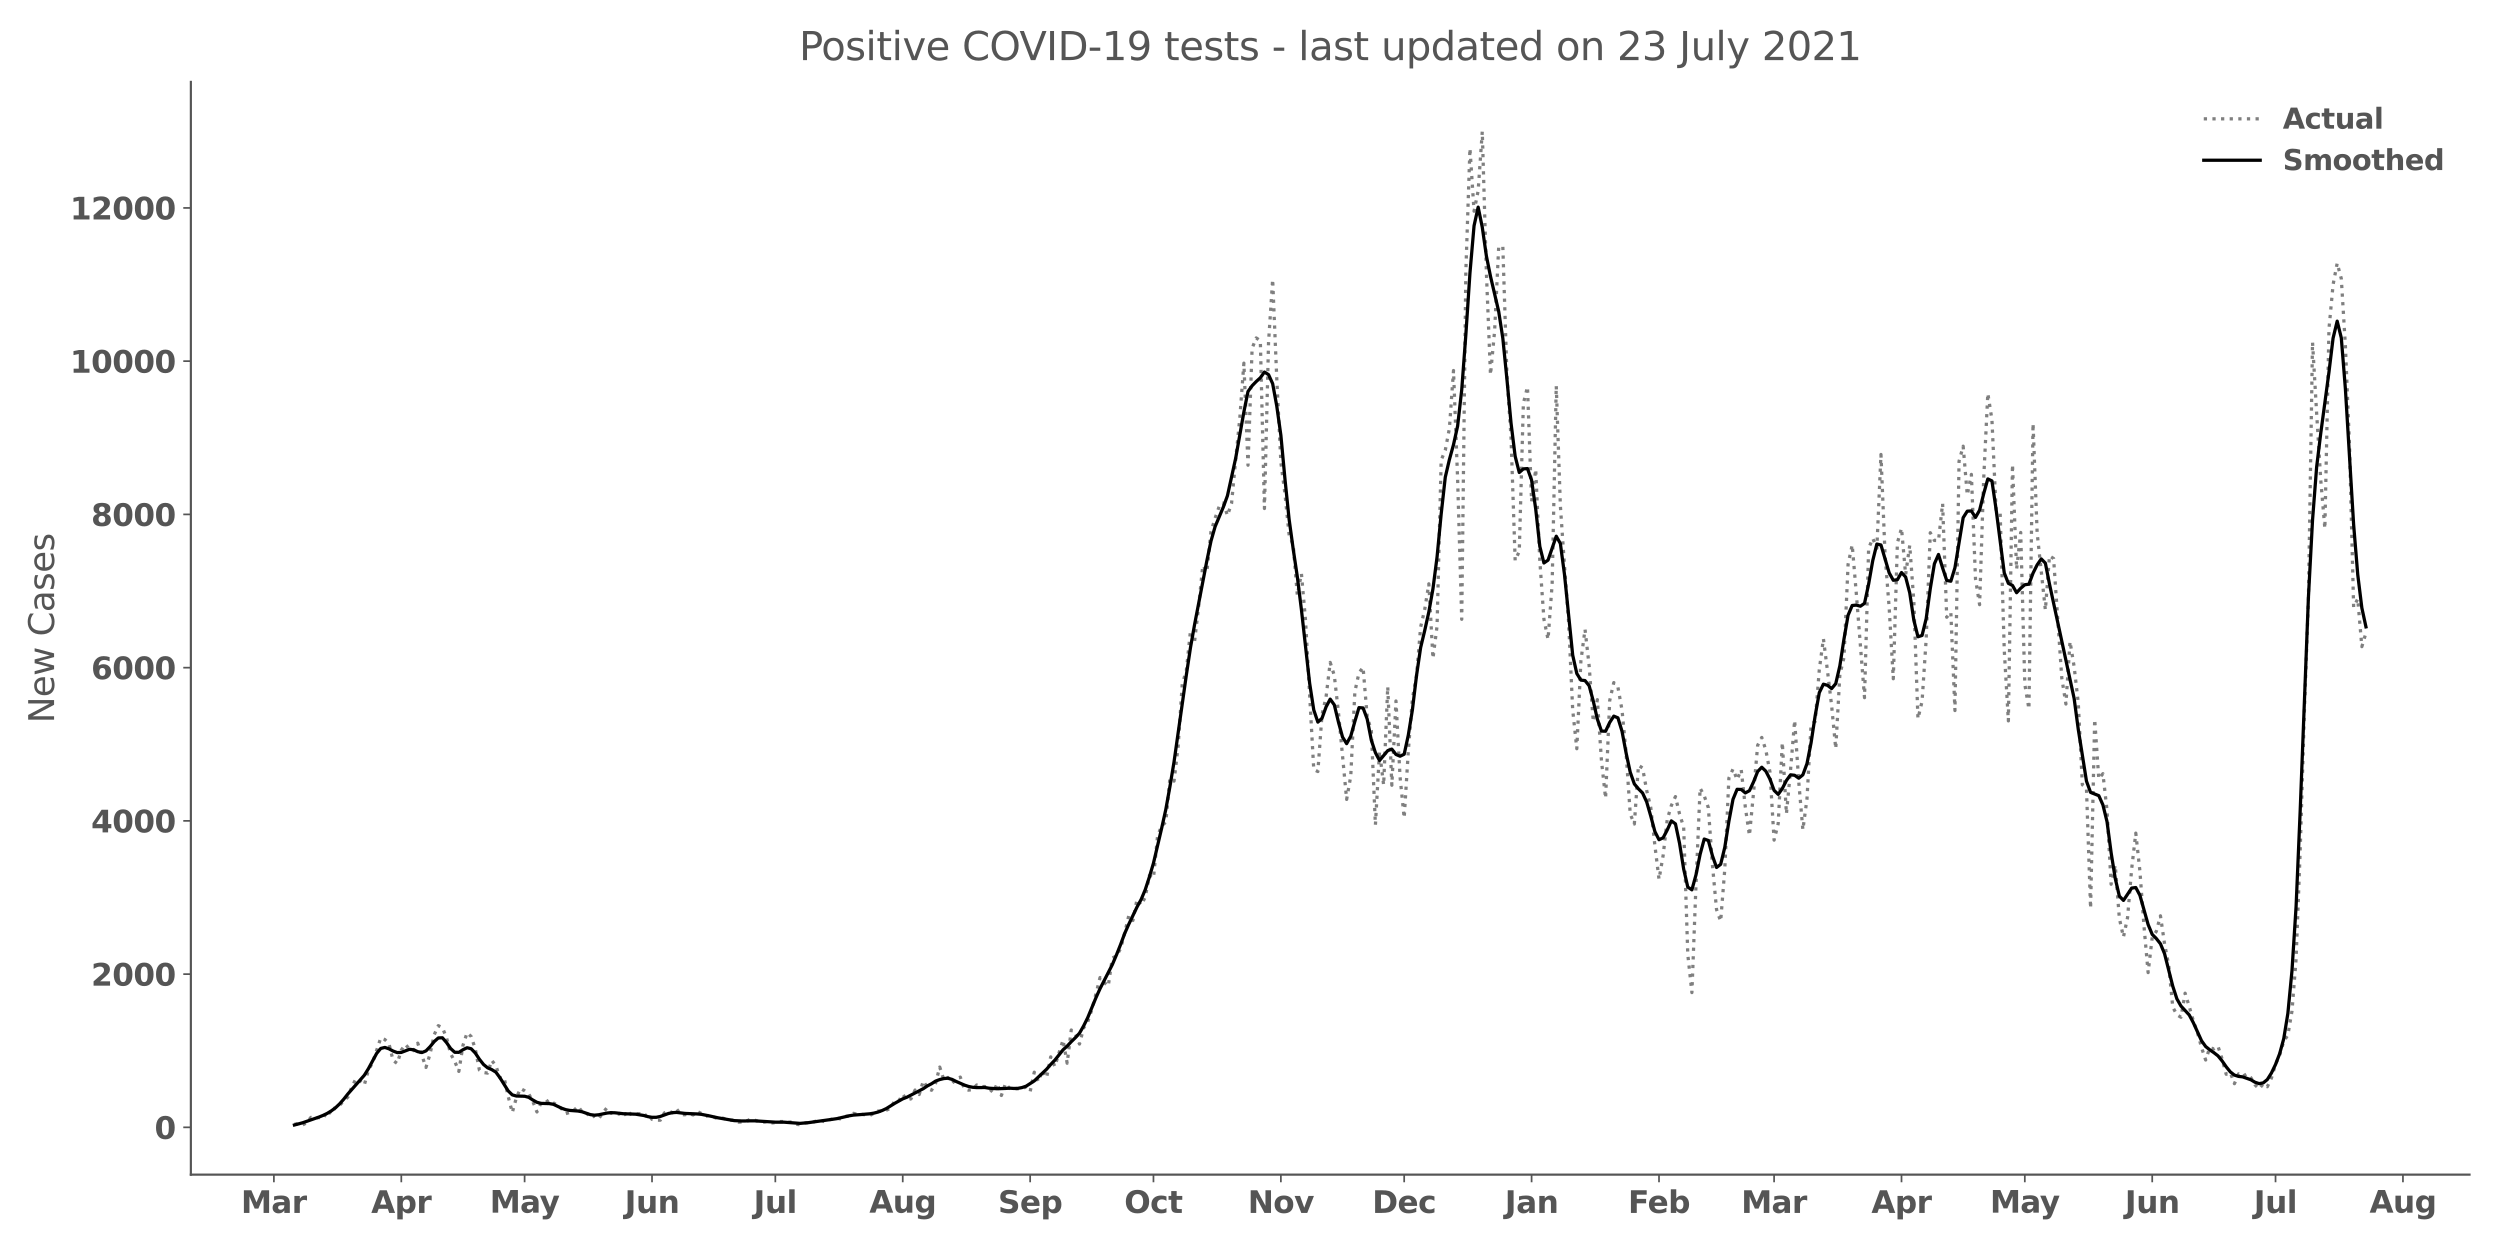 <?xml version="1.0" encoding="utf-8" standalone="no"?>
<!DOCTYPE svg PUBLIC "-//W3C//DTD SVG 1.1//EN"
  "http://www.w3.org/Graphics/SVG/1.1/DTD/svg11.dtd">
<svg height="576pt" version="1.1" viewBox="0 0 1152 576" width="1152pt" xmlns="http://www.w3.org/2000/svg" xmlns:xlink="http://www.w3.org/1999/xlink">
 <defs>
  <style type="text/css">*{stroke-linecap:butt;stroke-linejoin:round;}</style>
 </defs>
 <g id="figure_1">
  <g id="patch_1">
   <path d="M 0 576 
L 1152 576 
L 1152 0 
L 0 0 
z
" style="fill:#ffffff;"/>
  </g>
  <g id="axes_1">
   <g id="patch_2">
    <path d="M 87.95 541.28 
L 1137.96 541.28 
L 1137.96 37.72 
L 87.95 37.72 
z
" style="fill:#ffffff;"/>
   </g>
   <g id="matplotlib.axis_1">
    <g id="xtick_1">
     <g id="line2d_1">
      <defs>
       <path d="M 0 0 
L 0 3.5 
" id="me63e72683d" style="stroke:#555555;stroke-width:0.8;"/>
      </defs>
      <g>
       <use style="fill:#555555;stroke:#555555;stroke-width:0.8;" x="126.208" xlink:href="#me63e72683d" y="541.28"/>
      </g>
     </g>
     <g id="text_1">
      <!-- Mar -->
      <g style="fill:#555555;" transform="translate(111.066 558.918)scale(0.14 -0.14)">
       <defs>
        <path d="M 588 4666 
L 2119 4666 
L 3181 2169 
L 4250 4666 
L 5778 4666 
L 5778 0 
L 4641 0 
L 4641 3413 
L 3566 897 
L 2803 897 
L 1728 3413 
L 1728 0 
L 588 0 
L 588 4666 
z
" id="DejaVuSans-Bold-4d" transform="scale(0.016)"/>
        <path d="M 2106 1575 
Q 1756 1575 1579 1456 
Q 1403 1338 1403 1106 
Q 1403 894 1545 773 
Q 1688 653 1941 653 
Q 2256 653 2472 879 
Q 2688 1106 2688 1447 
L 2688 1575 
L 2106 1575 
z
M 3816 1997 
L 3816 0 
L 2688 0 
L 2688 519 
Q 2463 200 2181 54 
Q 1900 -91 1497 -91 
Q 953 -91 614 226 
Q 275 544 275 1050 
Q 275 1666 698 1953 
Q 1122 2241 2028 2241 
L 2688 2241 
L 2688 2328 
Q 2688 2594 2478 2717 
Q 2269 2841 1825 2841 
Q 1466 2841 1156 2769 
Q 847 2697 581 2553 
L 581 3406 
Q 941 3494 1303 3539 
Q 1666 3584 2028 3584 
Q 2975 3584 3395 3211 
Q 3816 2838 3816 1997 
z
" id="DejaVuSans-Bold-61" transform="scale(0.016)"/>
        <path d="M 3138 2547 
Q 2991 2616 2845 2648 
Q 2700 2681 2553 2681 
Q 2122 2681 1889 2404 
Q 1656 2128 1656 1613 
L 1656 0 
L 538 0 
L 538 3500 
L 1656 3500 
L 1656 2925 
Q 1872 3269 2151 3426 
Q 2431 3584 2822 3584 
Q 2878 3584 2943 3579 
Q 3009 3575 3134 3559 
L 3138 2547 
z
" id="DejaVuSans-Bold-72" transform="scale(0.016)"/>
       </defs>
       <use xlink:href="#DejaVuSans-Bold-4d"/>
       <use x="99.512" xlink:href="#DejaVuSans-Bold-61"/>
       <use x="166.992" xlink:href="#DejaVuSans-Bold-72"/>
      </g>
     </g>
    </g>
    <g id="xtick_2">
     <g id="line2d_2">
      <g>
       <use style="fill:#555555;stroke:#555555;stroke-width:0.8;" x="184.921" xlink:href="#me63e72683d" y="541.28"/>
      </g>
     </g>
     <g id="text_2">
      <!-- Apr -->
      <g style="fill:#555555;" transform="translate(171.041 558.918)scale(0.14 -0.14)">
       <defs>
        <path d="M 3419 850 
L 1538 850 
L 1241 0 
L 31 0 
L 1759 4666 
L 3194 4666 
L 4922 0 
L 3713 0 
L 3419 850 
z
M 1838 1716 
L 3116 1716 
L 2478 3572 
L 1838 1716 
z
" id="DejaVuSans-Bold-41" transform="scale(0.016)"/>
        <path d="M 1656 506 
L 1656 -1331 
L 538 -1331 
L 538 3500 
L 1656 3500 
L 1656 2988 
Q 1888 3294 2169 3439 
Q 2450 3584 2816 3584 
Q 3463 3584 3878 3070 
Q 4294 2556 4294 1747 
Q 4294 938 3878 423 
Q 3463 -91 2816 -91 
Q 2450 -91 2169 54 
Q 1888 200 1656 506 
z
M 2400 2772 
Q 2041 2772 1848 2508 
Q 1656 2244 1656 1747 
Q 1656 1250 1848 986 
Q 2041 722 2400 722 
Q 2759 722 2948 984 
Q 3138 1247 3138 1747 
Q 3138 2247 2948 2509 
Q 2759 2772 2400 2772 
z
" id="DejaVuSans-Bold-70" transform="scale(0.016)"/>
       </defs>
       <use xlink:href="#DejaVuSans-Bold-41"/>
       <use x="77.393" xlink:href="#DejaVuSans-Bold-70"/>
       <use x="148.975" xlink:href="#DejaVuSans-Bold-72"/>
      </g>
     </g>
    </g>
    <g id="xtick_3">
     <g id="line2d_3">
      <g>
       <use style="fill:#555555;stroke:#555555;stroke-width:0.8;" x="241.739" xlink:href="#me63e72683d" y="541.28"/>
      </g>
     </g>
     <g id="text_3">
      <!-- May -->
      <g style="fill:#555555;" transform="translate(225.705 558.808)scale(0.14 -0.14)">
       <defs>
        <path d="M 78 3500 
L 1197 3500 
L 2138 1125 
L 2938 3500 
L 4056 3500 
L 2584 -331 
Q 2363 -916 2067 -1148 
Q 1772 -1381 1288 -1381 
L 641 -1381 
L 641 -647 
L 991 -647 
Q 1275 -647 1404 -556 
Q 1534 -466 1606 -231 
L 1638 -134 
L 78 3500 
z
" id="DejaVuSans-Bold-79" transform="scale(0.016)"/>
       </defs>
       <use xlink:href="#DejaVuSans-Bold-4d"/>
       <use x="99.512" xlink:href="#DejaVuSans-Bold-61"/>
       <use x="163.867" xlink:href="#DejaVuSans-Bold-79"/>
      </g>
     </g>
    </g>
    <g id="xtick_4">
     <g id="line2d_4">
      <g>
       <use style="fill:#555555;stroke:#555555;stroke-width:0.8;" x="300.452" xlink:href="#me63e72683d" y="541.28"/>
      </g>
     </g>
     <g id="text_4">
      <!-- Jun -->
      <g style="fill:#555555;" transform="translate(287.882 558.918)scale(0.14 -0.14)">
       <defs>
        <path d="M 588 4666 
L 1791 4666 
L 1791 453 
Q 1791 -419 1317 -850 
Q 844 -1281 -116 -1281 
L -359 -1281 
L -359 -372 
L -172 -372 
Q 203 -372 395 -162 
Q 588 47 588 453 
L 588 4666 
z
" id="DejaVuSans-Bold-4a" transform="scale(0.016)"/>
        <path d="M 500 1363 
L 500 3500 
L 1625 3500 
L 1625 3150 
Q 1625 2866 1622 2436 
Q 1619 2006 1619 1863 
Q 1619 1441 1641 1255 
Q 1663 1069 1716 984 
Q 1784 875 1895 815 
Q 2006 756 2150 756 
Q 2500 756 2700 1025 
Q 2900 1294 2900 1772 
L 2900 3500 
L 4019 3500 
L 4019 0 
L 2900 0 
L 2900 506 
Q 2647 200 2364 54 
Q 2081 -91 1741 -91 
Q 1134 -91 817 281 
Q 500 653 500 1363 
z
" id="DejaVuSans-Bold-75" transform="scale(0.016)"/>
        <path d="M 4056 2131 
L 4056 0 
L 2931 0 
L 2931 347 
L 2931 1631 
Q 2931 2084 2911 2256 
Q 2891 2428 2841 2509 
Q 2775 2619 2662 2680 
Q 2550 2741 2406 2741 
Q 2056 2741 1856 2470 
Q 1656 2200 1656 1722 
L 1656 0 
L 538 0 
L 538 3500 
L 1656 3500 
L 1656 2988 
Q 1909 3294 2193 3439 
Q 2478 3584 2822 3584 
Q 3428 3584 3742 3212 
Q 4056 2841 4056 2131 
z
" id="DejaVuSans-Bold-6e" transform="scale(0.016)"/>
       </defs>
       <use xlink:href="#DejaVuSans-Bold-4a"/>
       <use x="37.207" xlink:href="#DejaVuSans-Bold-75"/>
       <use x="108.398" xlink:href="#DejaVuSans-Bold-6e"/>
      </g>
     </g>
    </g>
    <g id="xtick_5">
     <g id="line2d_5">
      <g>
       <use style="fill:#555555;stroke:#555555;stroke-width:0.8;" x="357.271" xlink:href="#me63e72683d" y="541.28"/>
      </g>
     </g>
     <g id="text_5">
      <!-- Jul -->
      <g style="fill:#555555;" transform="translate(347.284 558.918)scale(0.14 -0.14)">
       <defs>
        <path d="M 538 4863 
L 1656 4863 
L 1656 0 
L 538 0 
L 538 4863 
z
" id="DejaVuSans-Bold-6c" transform="scale(0.016)"/>
       </defs>
       <use xlink:href="#DejaVuSans-Bold-4a"/>
       <use x="37.207" xlink:href="#DejaVuSans-Bold-75"/>
       <use x="108.398" xlink:href="#DejaVuSans-Bold-6c"/>
      </g>
     </g>
    </g>
    <g id="xtick_6">
     <g id="line2d_6">
      <g>
       <use style="fill:#555555;stroke:#555555;stroke-width:0.8;" x="415.983" xlink:href="#me63e72683d" y="541.28"/>
      </g>
     </g>
     <g id="text_6">
      <!-- Aug -->
      <g style="fill:#555555;" transform="translate(400.572 558.808)scale(0.14 -0.14)">
       <defs>
        <path d="M 2919 594 
Q 2688 288 2409 144 
Q 2131 0 1766 0 
Q 1125 0 706 504 
Q 288 1009 288 1791 
Q 288 2575 706 3076 
Q 1125 3578 1766 3578 
Q 2131 3578 2409 3434 
Q 2688 3291 2919 2981 
L 2919 3500 
L 4044 3500 
L 4044 353 
Q 4044 -491 3511 -936 
Q 2978 -1381 1966 -1381 
Q 1638 -1381 1331 -1331 
Q 1025 -1281 716 -1178 
L 716 -306 
Q 1009 -475 1290 -558 
Q 1572 -641 1856 -641 
Q 2406 -641 2662 -400 
Q 2919 -159 2919 353 
L 2919 594 
z
M 2181 2772 
Q 1834 2772 1640 2515 
Q 1447 2259 1447 1791 
Q 1447 1309 1634 1061 
Q 1822 813 2181 813 
Q 2531 813 2725 1069 
Q 2919 1325 2919 1791 
Q 2919 2259 2725 2515 
Q 2531 2772 2181 2772 
z
" id="DejaVuSans-Bold-67" transform="scale(0.016)"/>
       </defs>
       <use xlink:href="#DejaVuSans-Bold-41"/>
       <use x="77.393" xlink:href="#DejaVuSans-Bold-75"/>
       <use x="148.584" xlink:href="#DejaVuSans-Bold-67"/>
      </g>
     </g>
    </g>
    <g id="xtick_7">
     <g id="line2d_7">
      <g>
       <use style="fill:#555555;stroke:#555555;stroke-width:0.8;" x="474.696" xlink:href="#me63e72683d" y="541.28"/>
      </g>
     </g>
     <g id="text_7">
      <!-- Sep -->
      <g style="fill:#555555;" transform="translate(459.897 558.918)scale(0.14 -0.14)">
       <defs>
        <path d="M 3834 4519 
L 3834 3531 
Q 3450 3703 3084 3790 
Q 2719 3878 2394 3878 
Q 1963 3878 1756 3759 
Q 1550 3641 1550 3391 
Q 1550 3203 1689 3098 
Q 1828 2994 2194 2919 
L 2706 2816 
Q 3484 2659 3812 2340 
Q 4141 2022 4141 1434 
Q 4141 663 3683 286 
Q 3225 -91 2284 -91 
Q 1841 -91 1394 -6 
Q 947 78 500 244 
L 500 1259 
Q 947 1022 1364 901 
Q 1781 781 2169 781 
Q 2563 781 2772 912 
Q 2981 1044 2981 1288 
Q 2981 1506 2839 1625 
Q 2697 1744 2272 1838 
L 1806 1941 
Q 1106 2091 782 2419 
Q 459 2747 459 3303 
Q 459 4000 909 4375 
Q 1359 4750 2203 4750 
Q 2588 4750 2994 4692 
Q 3400 4634 3834 4519 
z
" id="DejaVuSans-Bold-53" transform="scale(0.016)"/>
        <path d="M 4031 1759 
L 4031 1441 
L 1416 1441 
Q 1456 1047 1700 850 
Q 1944 653 2381 653 
Q 2734 653 3104 758 
Q 3475 863 3866 1075 
L 3866 213 
Q 3469 63 3072 -14 
Q 2675 -91 2278 -91 
Q 1328 -91 801 392 
Q 275 875 275 1747 
Q 275 2603 792 3093 
Q 1309 3584 2216 3584 
Q 3041 3584 3536 3087 
Q 4031 2591 4031 1759 
z
M 2881 2131 
Q 2881 2450 2695 2645 
Q 2509 2841 2209 2841 
Q 1884 2841 1681 2658 
Q 1478 2475 1428 2131 
L 2881 2131 
z
" id="DejaVuSans-Bold-65" transform="scale(0.016)"/>
       </defs>
       <use xlink:href="#DejaVuSans-Bold-53"/>
       <use x="72.021" xlink:href="#DejaVuSans-Bold-65"/>
       <use x="139.844" xlink:href="#DejaVuSans-Bold-70"/>
      </g>
     </g>
    </g>
    <g id="xtick_8">
     <g id="line2d_8">
      <g>
       <use style="fill:#555555;stroke:#555555;stroke-width:0.8;" x="531.515" xlink:href="#me63e72683d" y="541.28"/>
      </g>
     </g>
     <g id="text_8">
      <!-- Oct -->
      <g style="fill:#555555;" transform="translate(518.068 558.918)scale(0.14 -0.14)">
       <defs>
        <path d="M 2719 3878 
Q 2169 3878 1866 3472 
Q 1563 3066 1563 2328 
Q 1563 1594 1866 1187 
Q 2169 781 2719 781 
Q 3272 781 3575 1187 
Q 3878 1594 3878 2328 
Q 3878 3066 3575 3472 
Q 3272 3878 2719 3878 
z
M 2719 4750 
Q 3844 4750 4481 4106 
Q 5119 3463 5119 2328 
Q 5119 1197 4481 553 
Q 3844 -91 2719 -91 
Q 1597 -91 958 553 
Q 319 1197 319 2328 
Q 319 3463 958 4106 
Q 1597 4750 2719 4750 
z
" id="DejaVuSans-Bold-4f" transform="scale(0.016)"/>
        <path d="M 3366 3391 
L 3366 2478 
Q 3138 2634 2908 2709 
Q 2678 2784 2431 2784 
Q 1963 2784 1702 2511 
Q 1441 2238 1441 1747 
Q 1441 1256 1702 982 
Q 1963 709 2431 709 
Q 2694 709 2930 787 
Q 3166 866 3366 1019 
L 3366 103 
Q 3103 6 2833 -42 
Q 2563 -91 2291 -91 
Q 1344 -91 809 395 
Q 275 881 275 1747 
Q 275 2613 809 3098 
Q 1344 3584 2291 3584 
Q 2566 3584 2833 3536 
Q 3100 3488 3366 3391 
z
" id="DejaVuSans-Bold-63" transform="scale(0.016)"/>
        <path d="M 1759 4494 
L 1759 3500 
L 2913 3500 
L 2913 2700 
L 1759 2700 
L 1759 1216 
Q 1759 972 1856 886 
Q 1953 800 2241 800 
L 2816 800 
L 2816 0 
L 1856 0 
Q 1194 0 917 276 
Q 641 553 641 1216 
L 641 2700 
L 84 2700 
L 84 3500 
L 641 3500 
L 641 4494 
L 1759 4494 
z
" id="DejaVuSans-Bold-74" transform="scale(0.016)"/>
       </defs>
       <use xlink:href="#DejaVuSans-Bold-4f"/>
       <use x="85.01" xlink:href="#DejaVuSans-Bold-63"/>
       <use x="144.287" xlink:href="#DejaVuSans-Bold-74"/>
      </g>
     </g>
    </g>
    <g id="xtick_9">
     <g id="line2d_9">
      <g>
       <use style="fill:#555555;stroke:#555555;stroke-width:0.8;" x="590.228" xlink:href="#me63e72683d" y="541.28"/>
      </g>
     </g>
     <g id="text_9">
      <!-- Nov -->
      <g style="fill:#555555;" transform="translate(574.997 558.918)scale(0.14 -0.14)">
       <defs>
        <path d="M 588 4666 
L 1931 4666 
L 3628 1466 
L 3628 4666 
L 4769 4666 
L 4769 0 
L 3425 0 
L 1728 3200 
L 1728 0 
L 588 0 
L 588 4666 
z
" id="DejaVuSans-Bold-4e" transform="scale(0.016)"/>
        <path d="M 2203 2784 
Q 1831 2784 1636 2517 
Q 1441 2250 1441 1747 
Q 1441 1244 1636 976 
Q 1831 709 2203 709 
Q 2569 709 2762 976 
Q 2956 1244 2956 1747 
Q 2956 2250 2762 2517 
Q 2569 2784 2203 2784 
z
M 2203 3584 
Q 3106 3584 3614 3096 
Q 4122 2609 4122 1747 
Q 4122 884 3614 396 
Q 3106 -91 2203 -91 
Q 1297 -91 786 396 
Q 275 884 275 1747 
Q 275 2609 786 3096 
Q 1297 3584 2203 3584 
z
" id="DejaVuSans-Bold-6f" transform="scale(0.016)"/>
        <path d="M 97 3500 
L 1216 3500 
L 2088 1081 
L 2956 3500 
L 4078 3500 
L 2700 0 
L 1472 0 
L 97 3500 
z
" id="DejaVuSans-Bold-76" transform="scale(0.016)"/>
       </defs>
       <use xlink:href="#DejaVuSans-Bold-4e"/>
       <use x="83.691" xlink:href="#DejaVuSans-Bold-6f"/>
       <use x="152.393" xlink:href="#DejaVuSans-Bold-76"/>
      </g>
     </g>
    </g>
    <g id="xtick_10">
     <g id="line2d_10">
      <g>
       <use style="fill:#555555;stroke:#555555;stroke-width:0.8;" x="647.046" xlink:href="#me63e72683d" y="541.28"/>
      </g>
     </g>
     <g id="text_10">
      <!-- Dec -->
      <g style="fill:#555555;" transform="translate(632.337 558.918)scale(0.14 -0.14)">
       <defs>
        <path d="M 1791 3756 
L 1791 909 
L 2222 909 
Q 2959 909 3348 1275 
Q 3738 1641 3738 2338 
Q 3738 3031 3350 3393 
Q 2963 3756 2222 3756 
L 1791 3756 
z
M 588 4666 
L 1856 4666 
Q 2919 4666 3439 4514 
Q 3959 4363 4331 4000 
Q 4659 3684 4818 3271 
Q 4978 2859 4978 2338 
Q 4978 1809 4818 1395 
Q 4659 981 4331 666 
Q 3956 303 3431 151 
Q 2906 0 1856 0 
L 588 0 
L 588 4666 
z
" id="DejaVuSans-Bold-44" transform="scale(0.016)"/>
       </defs>
       <use xlink:href="#DejaVuSans-Bold-44"/>
       <use x="83.008" xlink:href="#DejaVuSans-Bold-65"/>
       <use x="150.83" xlink:href="#DejaVuSans-Bold-63"/>
      </g>
     </g>
    </g>
    <g id="xtick_11">
     <g id="line2d_11">
      <g>
       <use style="fill:#555555;stroke:#555555;stroke-width:0.8;" x="705.759" xlink:href="#me63e72683d" y="541.28"/>
      </g>
     </g>
     <g id="text_11">
      <!-- Jan -->
      <g style="fill:#555555;" transform="translate(693.448 558.918)scale(0.14 -0.14)">
       <use xlink:href="#DejaVuSans-Bold-4a"/>
       <use x="37.207" xlink:href="#DejaVuSans-Bold-61"/>
       <use x="104.688" xlink:href="#DejaVuSans-Bold-6e"/>
      </g>
     </g>
    </g>
    <g id="xtick_12">
     <g id="line2d_12">
      <g>
       <use style="fill:#555555;stroke:#555555;stroke-width:0.8;" x="764.472" xlink:href="#me63e72683d" y="541.28"/>
      </g>
     </g>
     <g id="text_12">
      <!-- Feb -->
      <g style="fill:#555555;" transform="translate(750.211 558.918)scale(0.14 -0.14)">
       <defs>
        <path d="M 588 4666 
L 3834 4666 
L 3834 3756 
L 1791 3756 
L 1791 2888 
L 3713 2888 
L 3713 1978 
L 1791 1978 
L 1791 0 
L 588 0 
L 588 4666 
z
" id="DejaVuSans-Bold-46" transform="scale(0.016)"/>
        <path d="M 2400 722 
Q 2759 722 2948 984 
Q 3138 1247 3138 1747 
Q 3138 2247 2948 2509 
Q 2759 2772 2400 2772 
Q 2041 2772 1848 2508 
Q 1656 2244 1656 1747 
Q 1656 1250 1848 986 
Q 2041 722 2400 722 
z
M 1656 2988 
Q 1888 3294 2169 3439 
Q 2450 3584 2816 3584 
Q 3463 3584 3878 3070 
Q 4294 2556 4294 1747 
Q 4294 938 3878 423 
Q 3463 -91 2816 -91 
Q 2450 -91 2169 54 
Q 1888 200 1656 506 
L 1656 0 
L 538 0 
L 538 4863 
L 1656 4863 
L 1656 2988 
z
" id="DejaVuSans-Bold-62" transform="scale(0.016)"/>
       </defs>
       <use xlink:href="#DejaVuSans-Bold-46"/>
       <use x="64.311" xlink:href="#DejaVuSans-Bold-65"/>
       <use x="132.133" xlink:href="#DejaVuSans-Bold-62"/>
      </g>
     </g>
    </g>
    <g id="xtick_13">
     <g id="line2d_13">
      <g>
       <use style="fill:#555555;stroke:#555555;stroke-width:0.8;" x="817.502" xlink:href="#me63e72683d" y="541.28"/>
      </g>
     </g>
     <g id="text_13">
      <!-- Mar -->
      <g style="fill:#555555;" transform="translate(802.361 558.918)scale(0.14 -0.14)">
       <use xlink:href="#DejaVuSans-Bold-4d"/>
       <use x="99.512" xlink:href="#DejaVuSans-Bold-61"/>
       <use x="166.992" xlink:href="#DejaVuSans-Bold-72"/>
      </g>
     </g>
    </g>
    <g id="xtick_14">
     <g id="line2d_14">
      <g>
       <use style="fill:#555555;stroke:#555555;stroke-width:0.8;" x="876.215" xlink:href="#me63e72683d" y="541.28"/>
      </g>
     </g>
     <g id="text_14">
      <!-- Apr -->
      <g style="fill:#555555;" transform="translate(862.335 558.918)scale(0.14 -0.14)">
       <use xlink:href="#DejaVuSans-Bold-41"/>
       <use x="77.393" xlink:href="#DejaVuSans-Bold-70"/>
       <use x="148.975" xlink:href="#DejaVuSans-Bold-72"/>
      </g>
     </g>
    </g>
    <g id="xtick_15">
     <g id="line2d_15">
      <g>
       <use style="fill:#555555;stroke:#555555;stroke-width:0.8;" x="933.034" xlink:href="#me63e72683d" y="541.28"/>
      </g>
     </g>
     <g id="text_15">
      <!-- May -->
      <g style="fill:#555555;" transform="translate(916.999 558.808)scale(0.14 -0.14)">
       <use xlink:href="#DejaVuSans-Bold-4d"/>
       <use x="99.512" xlink:href="#DejaVuSans-Bold-61"/>
       <use x="163.867" xlink:href="#DejaVuSans-Bold-79"/>
      </g>
     </g>
    </g>
    <g id="xtick_16">
     <g id="line2d_16">
      <g>
       <use style="fill:#555555;stroke:#555555;stroke-width:0.8;" x="991.746" xlink:href="#me63e72683d" y="541.28"/>
      </g>
     </g>
     <g id="text_16">
      <!-- Jun -->
      <g style="fill:#555555;" transform="translate(979.176 558.918)scale(0.14 -0.14)">
       <use xlink:href="#DejaVuSans-Bold-4a"/>
       <use x="37.207" xlink:href="#DejaVuSans-Bold-75"/>
       <use x="108.398" xlink:href="#DejaVuSans-Bold-6e"/>
      </g>
     </g>
    </g>
    <g id="xtick_17">
     <g id="line2d_17">
      <g>
       <use style="fill:#555555;stroke:#555555;stroke-width:0.8;" x="1048.565" xlink:href="#me63e72683d" y="541.28"/>
      </g>
     </g>
     <g id="text_17">
      <!-- Jul -->
      <g style="fill:#555555;" transform="translate(1038.578 558.918)scale(0.14 -0.14)">
       <use xlink:href="#DejaVuSans-Bold-4a"/>
       <use x="37.207" xlink:href="#DejaVuSans-Bold-75"/>
       <use x="108.398" xlink:href="#DejaVuSans-Bold-6c"/>
      </g>
     </g>
    </g>
    <g id="xtick_18">
     <g id="line2d_18">
      <g>
       <use style="fill:#555555;stroke:#555555;stroke-width:0.8;" x="1107.278" xlink:href="#me63e72683d" y="541.28"/>
      </g>
     </g>
     <g id="text_18">
      <!-- Aug -->
      <g style="fill:#555555;" transform="translate(1091.867 558.808)scale(0.14 -0.14)">
       <use xlink:href="#DejaVuSans-Bold-41"/>
       <use x="77.393" xlink:href="#DejaVuSans-Bold-75"/>
       <use x="148.584" xlink:href="#DejaVuSans-Bold-67"/>
      </g>
     </g>
    </g>
   </g>
   <g id="matplotlib.axis_2">
    <g id="ytick_1">
     <g id="line2d_19">
      <defs>
       <path d="M 0 0 
L -3.5 0 
" id="m7b5b6e26c6" style="stroke:#555555;stroke-width:0.8;"/>
      </defs>
      <g>
       <use style="fill:#555555;stroke:#555555;stroke-width:0.8;" x="87.95" xlink:href="#m7b5b6e26c6" y="519.485"/>
      </g>
     </g>
     <g id="text_19">
      <!-- 0 -->
      <g style="fill:#555555;" transform="translate(71.209 524.804)scale(0.14 -0.14)">
       <defs>
        <path d="M 2944 2338 
Q 2944 3213 2780 3570 
Q 2616 3928 2228 3928 
Q 1841 3928 1675 3570 
Q 1509 3213 1509 2338 
Q 1509 1453 1675 1090 
Q 1841 728 2228 728 
Q 2613 728 2778 1090 
Q 2944 1453 2944 2338 
z
M 4147 2328 
Q 4147 1169 3647 539 
Q 3147 -91 2228 -91 
Q 1306 -91 806 539 
Q 306 1169 306 2328 
Q 306 3491 806 4120 
Q 1306 4750 2228 4750 
Q 3147 4750 3647 4120 
Q 4147 3491 4147 2328 
z
" id="DejaVuSans-Bold-30" transform="scale(0.016)"/>
       </defs>
       <use xlink:href="#DejaVuSans-Bold-30"/>
      </g>
     </g>
    </g>
    <g id="ytick_2">
     <g id="line2d_20">
      <g>
       <use style="fill:#555555;stroke:#555555;stroke-width:0.8;" x="87.95" xlink:href="#m7b5b6e26c6" y="448.873"/>
      </g>
     </g>
     <g id="text_20">
      <!-- 2000 -->
      <g style="fill:#555555;" transform="translate(41.986 454.192)scale(0.14 -0.14)">
       <defs>
        <path d="M 1844 884 
L 3897 884 
L 3897 0 
L 506 0 
L 506 884 
L 2209 2388 
Q 2438 2594 2547 2791 
Q 2656 2988 2656 3200 
Q 2656 3528 2436 3728 
Q 2216 3928 1850 3928 
Q 1569 3928 1234 3808 
Q 900 3688 519 3450 
L 519 4475 
Q 925 4609 1322 4679 
Q 1719 4750 2100 4750 
Q 2938 4750 3402 4381 
Q 3866 4013 3866 3353 
Q 3866 2972 3669 2642 
Q 3472 2313 2841 1759 
L 1844 884 
z
" id="DejaVuSans-Bold-32" transform="scale(0.016)"/>
       </defs>
       <use xlink:href="#DejaVuSans-Bold-32"/>
       <use x="69.58" xlink:href="#DejaVuSans-Bold-30"/>
       <use x="139.16" xlink:href="#DejaVuSans-Bold-30"/>
       <use x="208.74" xlink:href="#DejaVuSans-Bold-30"/>
      </g>
     </g>
    </g>
    <g id="ytick_3">
     <g id="line2d_21">
      <g>
       <use style="fill:#555555;stroke:#555555;stroke-width:0.8;" x="87.95" xlink:href="#m7b5b6e26c6" y="378.26"/>
      </g>
     </g>
     <g id="text_21">
      <!-- 4000 -->
      <g style="fill:#555555;" transform="translate(41.986 383.579)scale(0.14 -0.14)">
       <defs>
        <path d="M 2356 3675 
L 1038 1722 
L 2356 1722 
L 2356 3675 
z
M 2156 4666 
L 3494 4666 
L 3494 1722 
L 4159 1722 
L 4159 850 
L 3494 850 
L 3494 0 
L 2356 0 
L 2356 850 
L 288 850 
L 288 1881 
L 2156 4666 
z
" id="DejaVuSans-Bold-34" transform="scale(0.016)"/>
       </defs>
       <use xlink:href="#DejaVuSans-Bold-34"/>
       <use x="69.58" xlink:href="#DejaVuSans-Bold-30"/>
       <use x="139.16" xlink:href="#DejaVuSans-Bold-30"/>
       <use x="208.74" xlink:href="#DejaVuSans-Bold-30"/>
      </g>
     </g>
    </g>
    <g id="ytick_4">
     <g id="line2d_22">
      <g>
       <use style="fill:#555555;stroke:#555555;stroke-width:0.8;" x="87.95" xlink:href="#m7b5b6e26c6" y="307.647"/>
      </g>
     </g>
     <g id="text_22">
      <!-- 6000 -->
      <g style="fill:#555555;" transform="translate(41.986 312.966)scale(0.14 -0.14)">
       <defs>
        <path d="M 2316 2303 
Q 2000 2303 1842 2098 
Q 1684 1894 1684 1484 
Q 1684 1075 1842 870 
Q 2000 666 2316 666 
Q 2634 666 2792 870 
Q 2950 1075 2950 1484 
Q 2950 1894 2792 2098 
Q 2634 2303 2316 2303 
z
M 3803 4544 
L 3803 3681 
Q 3506 3822 3243 3889 
Q 2981 3956 2731 3956 
Q 2194 3956 1894 3657 
Q 1594 3359 1544 2772 
Q 1750 2925 1990 3001 
Q 2231 3078 2516 3078 
Q 3231 3078 3670 2659 
Q 4109 2241 4109 1563 
Q 4109 813 3618 361 
Q 3128 -91 2303 -91 
Q 1394 -91 895 523 
Q 397 1138 397 2266 
Q 397 3422 980 4083 
Q 1563 4744 2578 4744 
Q 2900 4744 3203 4694 
Q 3506 4644 3803 4544 
z
" id="DejaVuSans-Bold-36" transform="scale(0.016)"/>
       </defs>
       <use xlink:href="#DejaVuSans-Bold-36"/>
       <use x="69.58" xlink:href="#DejaVuSans-Bold-30"/>
       <use x="139.16" xlink:href="#DejaVuSans-Bold-30"/>
       <use x="208.74" xlink:href="#DejaVuSans-Bold-30"/>
      </g>
     </g>
    </g>
    <g id="ytick_5">
     <g id="line2d_23">
      <g>
       <use style="fill:#555555;stroke:#555555;stroke-width:0.8;" x="87.95" xlink:href="#m7b5b6e26c6" y="237.035"/>
      </g>
     </g>
     <g id="text_23">
      <!-- 8000 -->
      <g style="fill:#555555;" transform="translate(41.986 242.354)scale(0.14 -0.14)">
       <defs>
        <path d="M 2228 2088 
Q 1891 2088 1709 1903 
Q 1528 1719 1528 1375 
Q 1528 1031 1709 848 
Q 1891 666 2228 666 
Q 2563 666 2741 848 
Q 2919 1031 2919 1375 
Q 2919 1722 2741 1905 
Q 2563 2088 2228 2088 
z
M 1350 2484 
Q 925 2613 709 2878 
Q 494 3144 494 3541 
Q 494 4131 934 4440 
Q 1375 4750 2228 4750 
Q 3075 4750 3515 4442 
Q 3956 4134 3956 3541 
Q 3956 3144 3739 2878 
Q 3522 2613 3097 2484 
Q 3572 2353 3814 2058 
Q 4056 1763 4056 1313 
Q 4056 619 3595 264 
Q 3134 -91 2228 -91 
Q 1319 -91 855 264 
Q 391 619 391 1313 
Q 391 1763 633 2058 
Q 875 2353 1350 2484 
z
M 1631 3419 
Q 1631 3141 1786 2991 
Q 1941 2841 2228 2841 
Q 2509 2841 2662 2991 
Q 2816 3141 2816 3419 
Q 2816 3697 2662 3845 
Q 2509 3994 2228 3994 
Q 1941 3994 1786 3844 
Q 1631 3694 1631 3419 
z
" id="DejaVuSans-Bold-38" transform="scale(0.016)"/>
       </defs>
       <use xlink:href="#DejaVuSans-Bold-38"/>
       <use x="69.58" xlink:href="#DejaVuSans-Bold-30"/>
       <use x="139.16" xlink:href="#DejaVuSans-Bold-30"/>
       <use x="208.74" xlink:href="#DejaVuSans-Bold-30"/>
      </g>
     </g>
    </g>
    <g id="ytick_6">
     <g id="line2d_24">
      <g>
       <use style="fill:#555555;stroke:#555555;stroke-width:0.8;" x="87.95" xlink:href="#m7b5b6e26c6" y="166.422"/>
      </g>
     </g>
     <g id="text_24">
      <!-- 10000 -->
      <g style="fill:#555555;" transform="translate(32.245 171.741)scale(0.14 -0.14)">
       <defs>
        <path d="M 750 831 
L 1813 831 
L 1813 3847 
L 722 3622 
L 722 4441 
L 1806 4666 
L 2950 4666 
L 2950 831 
L 4013 831 
L 4013 0 
L 750 0 
L 750 831 
z
" id="DejaVuSans-Bold-31" transform="scale(0.016)"/>
       </defs>
       <use xlink:href="#DejaVuSans-Bold-31"/>
       <use x="69.58" xlink:href="#DejaVuSans-Bold-30"/>
       <use x="139.16" xlink:href="#DejaVuSans-Bold-30"/>
       <use x="208.74" xlink:href="#DejaVuSans-Bold-30"/>
       <use x="278.32" xlink:href="#DejaVuSans-Bold-30"/>
      </g>
     </g>
    </g>
    <g id="ytick_7">
     <g id="line2d_25">
      <g>
       <use style="fill:#555555;stroke:#555555;stroke-width:0.8;" x="87.95" xlink:href="#m7b5b6e26c6" y="95.809"/>
      </g>
     </g>
     <g id="text_25">
      <!-- 12000 -->
      <g style="fill:#555555;" transform="translate(32.245 101.128)scale(0.14 -0.14)">
       <use xlink:href="#DejaVuSans-Bold-31"/>
       <use x="69.58" xlink:href="#DejaVuSans-Bold-32"/>
       <use x="139.16" xlink:href="#DejaVuSans-Bold-30"/>
       <use x="208.74" xlink:href="#DejaVuSans-Bold-30"/>
       <use x="278.32" xlink:href="#DejaVuSans-Bold-30"/>
      </g>
     </g>
    </g>
    <g id="text_26">
     <!-- New Cases -->
     <g style="fill:#555555;" transform="translate(24.918 333.239)rotate(-90)scale(0.16 -0.16)">
      <defs>
       <path d="M 628 4666 
L 1478 4666 
L 3547 763 
L 3547 4666 
L 4159 4666 
L 4159 0 
L 3309 0 
L 1241 3903 
L 1241 0 
L 628 0 
L 628 4666 
z
" id="DejaVuSans-4e" transform="scale(0.016)"/>
       <path d="M 3597 1894 
L 3597 1613 
L 953 1613 
Q 991 1019 1311 708 
Q 1631 397 2203 397 
Q 2534 397 2845 478 
Q 3156 559 3463 722 
L 3463 178 
Q 3153 47 2828 -22 
Q 2503 -91 2169 -91 
Q 1331 -91 842 396 
Q 353 884 353 1716 
Q 353 2575 817 3079 
Q 1281 3584 2069 3584 
Q 2775 3584 3186 3129 
Q 3597 2675 3597 1894 
z
M 3022 2063 
Q 3016 2534 2758 2815 
Q 2500 3097 2075 3097 
Q 1594 3097 1305 2825 
Q 1016 2553 972 2059 
L 3022 2063 
z
" id="DejaVuSans-65" transform="scale(0.016)"/>
       <path d="M 269 3500 
L 844 3500 
L 1563 769 
L 2278 3500 
L 2956 3500 
L 3675 769 
L 4391 3500 
L 4966 3500 
L 4050 0 
L 3372 0 
L 2619 2869 
L 1863 0 
L 1184 0 
L 269 3500 
z
" id="DejaVuSans-77" transform="scale(0.016)"/>
       <path id="DejaVuSans-20" transform="scale(0.016)"/>
       <path d="M 4122 4306 
L 4122 3641 
Q 3803 3938 3442 4084 
Q 3081 4231 2675 4231 
Q 1875 4231 1450 3742 
Q 1025 3253 1025 2328 
Q 1025 1406 1450 917 
Q 1875 428 2675 428 
Q 3081 428 3442 575 
Q 3803 722 4122 1019 
L 4122 359 
Q 3791 134 3420 21 
Q 3050 -91 2638 -91 
Q 1578 -91 968 557 
Q 359 1206 359 2328 
Q 359 3453 968 4101 
Q 1578 4750 2638 4750 
Q 3056 4750 3426 4639 
Q 3797 4528 4122 4306 
z
" id="DejaVuSans-43" transform="scale(0.016)"/>
       <path d="M 2194 1759 
Q 1497 1759 1228 1600 
Q 959 1441 959 1056 
Q 959 750 1161 570 
Q 1363 391 1709 391 
Q 2188 391 2477 730 
Q 2766 1069 2766 1631 
L 2766 1759 
L 2194 1759 
z
M 3341 1997 
L 3341 0 
L 2766 0 
L 2766 531 
Q 2569 213 2275 61 
Q 1981 -91 1556 -91 
Q 1019 -91 701 211 
Q 384 513 384 1019 
Q 384 1609 779 1909 
Q 1175 2209 1959 2209 
L 2766 2209 
L 2766 2266 
Q 2766 2663 2505 2880 
Q 2244 3097 1772 3097 
Q 1472 3097 1187 3025 
Q 903 2953 641 2809 
L 641 3341 
Q 956 3463 1253 3523 
Q 1550 3584 1831 3584 
Q 2591 3584 2966 3190 
Q 3341 2797 3341 1997 
z
" id="DejaVuSans-61" transform="scale(0.016)"/>
       <path d="M 2834 3397 
L 2834 2853 
Q 2591 2978 2328 3040 
Q 2066 3103 1784 3103 
Q 1356 3103 1142 2972 
Q 928 2841 928 2578 
Q 928 2378 1081 2264 
Q 1234 2150 1697 2047 
L 1894 2003 
Q 2506 1872 2764 1633 
Q 3022 1394 3022 966 
Q 3022 478 2636 193 
Q 2250 -91 1575 -91 
Q 1294 -91 989 -36 
Q 684 19 347 128 
L 347 722 
Q 666 556 975 473 
Q 1284 391 1588 391 
Q 1994 391 2212 530 
Q 2431 669 2431 922 
Q 2431 1156 2273 1281 
Q 2116 1406 1581 1522 
L 1381 1569 
Q 847 1681 609 1914 
Q 372 2147 372 2553 
Q 372 3047 722 3315 
Q 1072 3584 1716 3584 
Q 2034 3584 2315 3537 
Q 2597 3491 2834 3397 
z
" id="DejaVuSans-73" transform="scale(0.016)"/>
      </defs>
      <use xlink:href="#DejaVuSans-4e"/>
      <use x="74.805" xlink:href="#DejaVuSans-65"/>
      <use x="136.328" xlink:href="#DejaVuSans-77"/>
      <use x="218.115" xlink:href="#DejaVuSans-20"/>
      <use x="249.902" xlink:href="#DejaVuSans-43"/>
      <use x="319.727" xlink:href="#DejaVuSans-61"/>
      <use x="381.006" xlink:href="#DejaVuSans-73"/>
      <use x="433.105" xlink:href="#DejaVuSans-65"/>
      <use x="494.629" xlink:href="#DejaVuSans-73"/>
     </g>
    </g>
   </g>
   <g id="line2d_26">
    <path clip-path="url(#p92539ea34f)" d="M 135.678 518.073 
L 137.572 517.72 
L 139.466 518.356 
L 141.36 517.332 
L 143.254 514.896 
L 145.148 515.143 
L 147.041 515.002 
L 148.935 515.496 
L 150.829 511.753 
L 152.723 513.377 
L 154.617 509.953 
L 156.511 509.317 
L 158.405 507.234 
L 160.299 505.504 
L 162.193 500.667 
L 164.087 496.995 
L 165.981 498.125 
L 167.875 499.961 
L 169.769 493.041 
L 171.663 489.722 
L 175.451 478.283 
L 177.345 479.024 
L 179.239 480.931 
L 181.133 488.663 
L 183.027 490.04 
L 184.921 483.897 
L 186.815 481.249 
L 188.709 483.473 
L 190.602 484.108 
L 192.496 480.684 
L 196.284 491.876 
L 198.178 485.627 
L 200.072 476.835 
L 201.966 472.634 
L 203.86 473.552 
L 205.754 478.142 
L 207.648 485.627 
L 209.542 489.051 
L 211.436 493.712 
L 213.33 481.743 
L 215.224 475.917 
L 217.118 477.612 
L 219.012 483.367 
L 220.906 493.076 
L 222.8 494.206 
L 224.694 494.489 
L 226.588 488.628 
L 228.482 491.064 
L 230.376 496.642 
L 232.27 496.501 
L 234.164 505.186 
L 236.057 512.671 
L 237.951 505.787 
L 239.845 501.585 
L 241.739 502.609 
L 243.633 504.057 
L 245.527 507.552 
L 247.421 512.389 
L 249.315 508.223 
L 251.209 508.223 
L 253.103 506.74 
L 254.997 508.223 
L 256.891 509.317 
L 258.785 510.941 
L 260.679 513.166 
L 262.573 512.601 
L 264.467 511.612 
L 266.361 509.811 
L 268.255 512.354 
L 270.149 512.636 
L 272.043 515.072 
L 273.937 514.26 
L 275.831 515.566 
L 277.725 512.883 
L 279.618 510.518 
L 281.512 512.989 
L 285.3 513.377 
L 287.194 511.965 
L 289.088 514.931 
L 290.982 512.636 
L 292.876 513.201 
L 294.77 513.201 
L 296.664 514.507 
L 298.558 513.271 
L 300.452 515.814 
L 302.346 516.131 
L 304.24 516.202 
L 306.134 512.848 
L 308.028 511.824 
L 309.922 512.777 
L 311.816 511.047 
L 313.71 513.625 
L 315.604 513.695 
L 317.498 513.095 
L 319.392 513.766 
L 321.286 512.177 
L 323.18 513.095 
L 325.073 514.401 
L 326.967 513.872 
L 328.861 514.754 
L 330.755 515.496 
L 332.649 515.107 
L 336.437 516.308 
L 338.331 516.131 
L 340.225 517.085 
L 342.119 517.014 
L 344.013 516.661 
L 345.907 515.602 
L 349.695 516.767 
L 351.589 517.155 
L 353.483 516.802 
L 355.377 517.473 
L 357.271 517.296 
L 359.165 516.837 
L 361.059 516.802 
L 362.953 517.19 
L 364.847 516.943 
L 366.741 518.038 
L 368.634 518.285 
L 370.528 517.473 
L 374.316 517.19 
L 376.21 516.52 
L 378.104 516.131 
L 379.998 516.943 
L 381.892 516.025 
L 385.68 515.284 
L 387.574 515.637 
L 389.468 514.366 
L 391.362 514.366 
L 393.256 513.024 
L 395.15 513.519 
L 397.044 513.483 
L 400.832 514.013 
L 404.62 511.965 
L 406.514 512.106 
L 408.408 511.577 
L 410.302 510.729 
L 412.196 507.446 
L 414.089 507.446 
L 415.983 504.268 
L 417.877 506.81 
L 419.771 506.351 
L 421.665 502.291 
L 423.559 504.374 
L 425.453 498.125 
L 427.347 501.232 
L 429.241 502.397 
L 431.135 499.114 
L 433.029 491.699 
L 434.923 497.595 
L 436.817 496.501 
L 438.711 499.149 
L 440.605 497.348 
L 442.499 496.324 
L 444.393 501.868 
L 446.287 502.327 
L 448.181 502.079 
L 450.075 499.961 
L 451.969 500.738 
L 453.863 500.667 
L 455.757 501.585 
L 457.65 503.421 
L 459.544 499.255 
L 461.438 504.798 
L 463.332 499.29 
L 465.226 501.55 
L 467.12 501.797 
L 470.908 501.62 
L 472.802 500.914 
L 474.696 502.997 
L 476.59 494.065 
L 478.484 498.337 
L 480.378 493.253 
L 482.272 496.572 
L 484.166 487.004 
L 486.06 491.417 
L 489.848 479.236 
L 491.742 489.934 
L 493.636 474.611 
L 495.53 476.341 
L 497.424 481.107 
L 499.318 473.693 
L 501.212 470.904 
L 503.105 465.22 
L 504.999 458.088 
L 506.893 450.462 
L 508.787 452.686 
L 510.681 454.381 
L 512.575 441.423 
L 514.469 440.505 
L 516.363 437.08 
L 518.257 429.949 
L 520.151 421.899 
L 522.045 424.158 
L 523.939 414.414 
L 525.833 417.026 
L 527.727 413.425 
L 529.621 403.469 
L 531.515 404.634 
L 533.409 385.18 
L 535.303 380.555 
L 537.197 378.86 
L 539.091 358.665 
L 540.985 359.936 
L 542.879 343.942 
L 544.773 315.274 
L 546.666 309.06 
L 548.56 290.771 
L 550.454 295.573 
L 552.348 279.296 
L 554.242 260.549 
L 556.136 263.444 
L 558.03 244.873 
L 559.924 238.765 
L 561.818 233.328 
L 563.712 231.809 
L 565.606 237.529 
L 567.5 231.951 
L 569.394 211.791 
L 571.288 192.867 
L 573.182 167.34 
L 575.076 214.368 
L 576.97 160.491 
L 578.864 155.724 
L 580.758 156.995 
L 582.652 234.316 
L 584.546 157.701 
L 586.44 128.75 
L 588.334 174.472 
L 590.228 213.062 
L 592.121 227.679 
L 594.015 246.285 
L 595.909 251.157 
L 597.803 274.248 
L 599.697 264.362 
L 601.591 285.899 
L 605.379 354.605 
L 607.273 355.523 
L 609.167 329.431 
L 611.061 321.099 
L 612.955 305.247 
L 614.849 311.284 
L 616.743 328.196 
L 620.531 368.374 
L 622.425 357.641 
L 624.319 318.734 
L 626.213 310.048 
L 628.107 307.506 
L 630.001 330.314 
L 631.895 336.563 
L 633.789 380.131 
L 635.682 346.131 
L 637.576 361.737 
L 639.47 316.403 
L 641.364 361.843 
L 643.258 323.006 
L 645.152 358.065 
L 647.046 376.918 
L 648.94 346.202 
L 650.834 321.982 
L 652.728 311.496 
L 654.622 288.97 
L 656.516 280.779 
L 658.41 269.022 
L 660.304 303.446 
L 662.198 288.441 
L 664.092 212.003 
L 665.986 207.483 
L 667.88 197.421 
L 669.774 170.73 
L 671.668 220.759 
L 673.562 285.369 
L 675.456 125.255 
L 677.35 68.341 
L 679.244 97.328 
L 681.137 87.901 
L 683.031 60.609 
L 684.925 125.608 
L 686.819 172.707 
L 688.713 152.547 
L 690.607 113.674 
L 692.501 113.639 
L 694.395 172.954 
L 696.289 201.552 
L 698.183 258.289 
L 700.077 254.052 
L 701.971 185.876 
L 703.865 178.25 
L 705.759 231.068 
L 707.653 216.239 
L 709.547 258.36 
L 711.441 285.334 
L 713.335 294.619 
L 715.229 269.164 
L 717.123 177.791 
L 719.017 233.08 
L 720.911 260.69 
L 722.805 286.393 
L 724.698 327.137 
L 726.592 345.002 
L 728.486 304.435 
L 730.38 290.03 
L 732.274 306.765 
L 734.168 332.538 
L 736.062 322.405 
L 737.956 350.58 
L 739.85 367.845 
L 741.744 322.864 
L 743.638 314.532 
L 745.532 316.615 
L 747.426 327.207 
L 749.32 347.155 
L 751.214 375.118 
L 753.108 379.708 
L 755.002 352.663 
L 756.896 353.863 
L 758.79 364.243 
L 760.684 372.187 
L 762.578 389.664 
L 764.472 405.164 
L 766.366 394.219 
L 768.26 377.625 
L 770.153 371.199 
L 772.047 367.068 
L 773.941 375.118 
L 775.835 381.155 
L 777.729 439.799 
L 779.623 457.382 
L 781.517 407.458 
L 783.411 363.184 
L 785.305 366.715 
L 787.199 372.187 
L 789.093 398.561 
L 790.987 419.145 
L 792.881 424.511 
L 794.775 400.574 
L 796.669 358.559 
L 798.563 354.393 
L 800.457 359.23 
L 802.351 354.64 
L 804.245 371.94 
L 806.139 385.004 
L 808.033 365.232 
L 809.927 343.448 
L 811.821 339.812 
L 813.714 345.708 
L 815.608 355.841 
L 817.502 387.122 
L 819.396 379.496 
L 821.29 342.142 
L 823.184 375.012 
L 825.078 354.887 
L 826.972 331.938 
L 828.866 360.324 
L 830.76 382.356 
L 832.654 368.162 
L 834.548 333.809 
L 836.442 332.468 
L 838.336 308.53 
L 840.23 294.337 
L 842.124 309.307 
L 844.018 325.23 
L 845.912 345.002 
L 847.806 310.896 
L 849.7 302.987 
L 851.594 260.055 
L 853.488 251.087 
L 855.382 273.4 
L 859.169 321.488 
L 861.063 252.711 
L 862.957 248.05 
L 864.851 252.605 
L 866.745 209.425 
L 868.639 255.747 
L 870.533 280.073 
L 872.427 312.767 
L 874.321 250.133 
L 876.215 243.425 
L 878.109 264.786 
L 880.003 251.263 
L 881.897 277.213 
L 883.791 331.161 
L 885.685 323.218 
L 887.579 294.619 
L 889.473 245.473 
L 891.367 249.039 
L 893.261 249.074 
L 895.155 232.021 
L 897.049 284.416 
L 898.943 282.156 
L 900.837 327.419 
L 902.73 212.532 
L 904.624 205.612 
L 906.518 228.102 
L 908.412 218.605 
L 910.306 266.763 
L 912.2 278.626 
L 914.094 220.37 
L 915.988 181.286 
L 917.882 193.396 
L 919.776 234.846 
L 921.67 236.329 
L 923.564 299.668 
L 925.458 332.185 
L 927.352 214.05 
L 929.246 262.314 
L 931.14 245.367 
L 933.034 315.309 
L 934.928 326.678 
L 936.822 195.126 
L 938.716 245.579 
L 942.504 281.062 
L 944.398 256.136 
L 946.292 257.371 
L 950.079 312.555 
L 951.973 324.418 
L 953.867 295.608 
L 955.761 307.224 
L 957.655 323.782 
L 959.549 361.596 
L 961.443 363.29 
L 963.337 418.58 
L 965.231 331.479 
L 967.125 358.877 
L 969.019 356.511 
L 970.913 373.388 
L 972.807 407.458 
L 974.701 398.632 
L 976.595 423.17 
L 978.489 431.784 
L 980.383 422.817 
L 982.277 400.327 
L 984.171 383.909 
L 986.065 401.386 
L 987.959 426.912 
L 989.853 448.167 
L 991.746 431.926 
L 993.64 429.137 
L 995.534 422.005 
L 997.428 434.927 
L 999.322 444.707 
L 1001.216 464.09 
L 1003.11 467.62 
L 1005.004 468.75 
L 1006.898 457.664 
L 1008.792 463.772 
L 1010.686 470.41 
L 1012.58 475.706 
L 1014.474 482.732 
L 1016.368 488.451 
L 1018.262 482.767 
L 1020.156 483.332 
L 1022.05 482.096 
L 1023.944 488.027 
L 1025.838 495.018 
L 1027.732 494.312 
L 1029.626 499.361 
L 1031.52 494.842 
L 1033.414 495.971 
L 1035.308 494.877 
L 1037.201 496.607 
L 1039.095 499.89 
L 1040.989 501.762 
L 1042.883 499.467 
L 1044.777 500.773 
L 1046.671 496.783 
L 1048.565 490.393 
L 1050.459 486.227 
L 1052.353 479.801 
L 1054.247 476.977 
L 1056.141 465.89 
L 1058.035 441.917 
L 1059.929 391.888 
L 1061.823 328.796 
L 1063.717 276.119 
L 1065.611 157.666 
L 1067.505 190.395 
L 1069.399 221.182 
L 1071.293 243.566 
L 1073.187 151.558 
L 1075.081 131.186 
L 1076.975 121.301 
L 1078.869 128.397 
L 1080.762 159.396 
L 1082.656 205.647 
L 1084.55 279.791 
L 1086.444 275.942 
L 1088.338 297.974 
L 1090.232 291.654 
L 1090.232 291.654 
" style="fill:none;stroke:#000000;stroke-dasharray:1.5,2.475;stroke-dashoffset:0;stroke-opacity:0.5;stroke-width:1.5;"/>
   </g>
   <g id="line2d_27">
    <path clip-path="url(#p92539ea34f)" d="M 135.678 518.391 
L 139.466 517.367 
L 147.041 514.719 
L 148.935 513.942 
L 150.829 513.024 
L 152.723 511.859 
L 154.617 510.447 
L 156.511 508.646 
L 158.405 506.493 
L 160.299 504.092 
L 167.875 495.477 
L 169.769 492.441 
L 173.557 485.415 
L 175.451 483.12 
L 177.345 482.661 
L 179.239 483.296 
L 181.133 484.32 
L 183.027 485.026 
L 184.921 484.956 
L 188.709 483.508 
L 190.602 483.755 
L 192.496 484.603 
L 194.39 485.026 
L 196.284 484.25 
L 198.178 482.308 
L 200.072 479.978 
L 201.966 478.283 
L 203.86 478.212 
L 205.754 480.401 
L 207.648 483.155 
L 209.542 484.885 
L 211.436 484.921 
L 213.33 483.72 
L 215.224 482.802 
L 217.118 483.261 
L 219.012 485.238 
L 220.906 488.098 
L 222.8 490.499 
L 224.694 492.052 
L 226.588 492.864 
L 228.482 494.03 
L 230.376 496.607 
L 234.164 502.68 
L 236.057 504.516 
L 237.951 505.045 
L 241.739 505.151 
L 243.633 505.645 
L 245.527 506.881 
L 247.421 507.94 
L 249.315 508.435 
L 253.103 508.54 
L 254.997 508.858 
L 258.785 510.659 
L 260.679 511.33 
L 262.573 511.683 
L 266.361 511.965 
L 268.255 512.318 
L 272.043 513.625 
L 273.937 513.872 
L 275.831 513.695 
L 279.618 512.918 
L 281.512 512.707 
L 283.406 512.777 
L 287.194 513.201 
L 292.876 513.413 
L 296.664 514.013 
L 298.558 514.543 
L 300.452 514.86 
L 302.346 514.86 
L 304.24 514.472 
L 308.028 513.095 
L 309.922 512.707 
L 311.816 512.601 
L 315.604 513.06 
L 321.286 513.307 
L 323.18 513.483 
L 326.967 514.225 
L 330.755 515.072 
L 338.331 516.378 
L 342.119 516.555 
L 345.907 516.484 
L 347.801 516.484 
L 357.271 517.085 
L 361.059 517.085 
L 368.634 517.649 
L 372.422 517.332 
L 379.998 516.273 
L 383.786 515.743 
L 385.68 515.46 
L 391.362 514.154 
L 393.256 513.836 
L 397.044 513.554 
L 400.832 513.236 
L 402.726 512.918 
L 404.62 512.424 
L 406.514 511.718 
L 408.408 510.835 
L 412.196 508.47 
L 415.983 506.351 
L 417.877 505.61 
L 425.453 501.656 
L 427.347 500.385 
L 429.241 499.396 
L 431.135 498.16 
L 433.029 497.454 
L 434.923 496.995 
L 436.817 496.854 
L 438.711 497.384 
L 440.605 498.337 
L 444.393 499.996 
L 446.287 500.632 
L 448.181 501.02 
L 450.075 501.161 
L 453.863 501.126 
L 455.757 501.444 
L 459.544 501.691 
L 463.332 501.55 
L 465.226 501.444 
L 467.12 501.55 
L 469.014 501.514 
L 470.908 501.161 
L 472.802 500.526 
L 476.59 498.09 
L 482.272 492.688 
L 484.166 490.499 
L 486.06 488.522 
L 489.848 483.755 
L 491.742 482.061 
L 493.636 480.013 
L 495.53 478.177 
L 497.424 476.094 
L 499.318 472.775 
L 501.212 468.962 
L 504.999 459.782 
L 506.893 455.581 
L 512.575 444.459 
L 514.469 440.011 
L 516.363 435.245 
L 518.257 430.125 
L 520.151 425.853 
L 523.939 417.944 
L 525.833 414.484 
L 527.727 409.965 
L 529.621 404.14 
L 531.515 397.749 
L 535.303 381.579 
L 537.197 373.035 
L 539.091 362.513 
L 540.985 351.145 
L 546.666 311.037 
L 548.56 298.503 
L 550.454 287.841 
L 556.136 258.325 
L 558.03 249.286 
L 559.924 242.649 
L 563.712 233.645 
L 565.606 228.42 
L 569.394 211.155 
L 573.182 189.83 
L 575.076 180.403 
L 576.97 177.755 
L 578.864 175.814 
L 580.758 174.084 
L 582.652 171.436 
L 584.546 172.636 
L 586.44 176.802 
L 588.334 187.112 
L 590.228 200.599 
L 592.121 220.865 
L 594.015 239.224 
L 595.909 253.064 
L 597.803 265.739 
L 599.697 280.956 
L 603.485 314.85 
L 605.379 327.137 
L 607.273 332.75 
L 609.167 330.985 
L 611.061 325.724 
L 612.955 322.158 
L 614.849 324.806 
L 616.743 332.68 
L 618.637 339.635 
L 620.531 342.671 
L 622.425 339.247 
L 624.319 332.432 
L 626.213 326.077 
L 628.107 326.219 
L 630.001 331.338 
L 631.895 341.047 
L 633.789 346.837 
L 635.682 350.439 
L 639.47 345.884 
L 641.364 345.213 
L 643.258 347.65 
L 645.152 348.462 
L 647.046 347.544 
L 648.94 338.788 
L 650.834 327.101 
L 652.728 311.319 
L 654.622 298.433 
L 656.516 290.524 
L 658.41 281.98 
L 660.304 271.317 
L 662.198 256.63 
L 664.092 236.894 
L 665.986 219.876 
L 667.88 211.791 
L 669.774 204.906 
L 671.668 196.327 
L 673.562 179.662 
L 675.456 154.347 
L 677.35 125.89 
L 679.244 104.036 
L 681.137 95.456 
L 683.031 104.707 
L 684.925 117.947 
L 686.819 127.338 
L 690.607 143.579 
L 692.501 155.866 
L 694.395 174.754 
L 696.289 195.02 
L 698.183 210.237 
L 700.077 217.722 
L 701.971 216.063 
L 703.865 215.922 
L 705.759 221.253 
L 707.653 234.563 
L 709.547 251.793 
L 711.441 259.419 
L 713.335 258.113 
L 717.123 247.097 
L 719.017 250.451 
L 720.911 264.68 
L 724.698 301.893 
L 726.592 310.366 
L 728.486 313.402 
L 730.38 313.614 
L 732.274 315.98 
L 734.168 323.006 
L 736.062 331.373 
L 737.956 336.881 
L 739.85 336.952 
L 741.744 332.927 
L 743.638 329.996 
L 745.532 330.773 
L 747.426 336.987 
L 749.32 347.049 
L 751.214 355.841 
L 753.108 361.242 
L 755.002 363.502 
L 756.896 365.409 
L 758.79 369.539 
L 760.684 376.106 
L 762.578 383.203 
L 764.472 386.945 
L 766.366 386.063 
L 768.26 382.462 
L 770.153 378.26 
L 772.047 379.637 
L 773.941 388.64 
L 775.835 400.468 
L 777.729 408.765 
L 779.623 410.036 
L 781.517 403.116 
L 783.411 393.689 
L 785.305 386.628 
L 787.199 387.299 
L 789.093 394.36 
L 790.987 399.726 
L 792.881 398.279 
L 794.775 390.476 
L 796.669 378.472 
L 798.563 368.339 
L 800.457 363.714 
L 802.351 363.785 
L 804.245 365.373 
L 806.139 364.349 
L 808.033 360.289 
L 809.927 355.523 
L 811.821 353.546 
L 813.714 355.382 
L 815.608 359.053 
L 817.502 364.208 
L 819.396 366.044 
L 821.29 363.361 
L 823.184 359.654 
L 825.078 357.041 
L 826.972 357.253 
L 828.866 358.594 
L 830.76 357.041 
L 832.654 351.886 
L 834.548 342.248 
L 836.442 329.714 
L 838.336 319.157 
L 840.23 315.274 
L 842.124 315.803 
L 844.018 317.286 
L 845.912 315.026 
L 847.806 306.8 
L 849.7 294.513 
L 851.594 283.498 
L 853.488 279.014 
L 855.382 278.837 
L 857.276 279.332 
L 859.169 278.025 
L 861.063 269.164 
L 862.957 258.36 
L 864.851 250.698 
L 866.745 251.122 
L 870.533 263.974 
L 872.427 267.398 
L 874.321 267.116 
L 876.215 263.832 
L 878.109 265.88 
L 880.003 273.188 
L 881.897 285.793 
L 883.791 293.419 
L 885.685 292.819 
L 887.579 285.087 
L 889.473 271.247 
L 891.367 259.807 
L 893.261 255.5 
L 895.155 261.714 
L 897.049 267.469 
L 898.943 267.822 
L 900.837 261.608 
L 904.624 238.553 
L 906.518 235.552 
L 908.412 235.446 
L 910.306 238.412 
L 912.2 235.093 
L 914.094 227.467 
L 915.988 220.688 
L 917.882 221.606 
L 919.776 234.528 
L 923.564 264.009 
L 925.458 268.81 
L 927.352 269.764 
L 929.246 273.118 
L 931.14 271.07 
L 933.034 269.446 
L 934.928 269.199 
L 936.822 264.115 
L 938.716 260.302 
L 940.61 257.548 
L 942.504 259.49 
L 944.398 269.128 
L 955.761 321.841 
L 957.655 336.034 
L 961.443 359.936 
L 963.337 365.126 
L 967.125 366.644 
L 969.019 370.881 
L 970.913 378.613 
L 972.807 392.948 
L 974.701 404.775 
L 976.595 412.931 
L 978.489 414.908 
L 982.277 409.224 
L 984.171 408.977 
L 986.065 412.543 
L 989.853 426.03 
L 991.746 430.584 
L 993.64 432.491 
L 995.534 434.891 
L 997.428 439.481 
L 1001.216 454.451 
L 1003.11 460.277 
L 1005.004 463.595 
L 1008.792 467.691 
L 1010.686 471.257 
L 1014.474 479.589 
L 1016.368 482.237 
L 1018.262 483.755 
L 1020.156 485.062 
L 1022.05 486.545 
L 1023.944 488.875 
L 1025.838 491.593 
L 1027.732 493.924 
L 1029.626 495.406 
L 1031.52 496.007 
L 1033.414 496.219 
L 1037.201 497.56 
L 1039.095 498.69 
L 1040.989 499.325 
L 1042.883 499.008 
L 1044.777 497.454 
L 1046.671 494.453 
L 1048.565 490.499 
L 1050.459 485.556 
L 1052.353 478.601 
L 1054.247 466.985 
L 1056.141 447.355 
L 1058.035 417.733 
L 1059.929 373.458 
L 1063.717 275.307 
L 1065.611 239.718 
L 1067.505 215.215 
L 1069.399 199.681 
L 1073.187 171.471 
L 1075.081 155.83 
L 1076.975 147.992 
L 1078.869 155.689 
L 1080.762 179.274 
L 1084.55 241.731 
L 1086.444 264.75 
L 1088.338 280.109 
L 1090.232 288.864 
L 1090.232 288.864 
" style="fill:none;stroke:#000000;stroke-linecap:square;stroke-width:1.5;"/>
   </g>
   <g id="patch_3">
    <path d="M 87.95 541.28 
L 87.95 37.72 
" style="fill:none;stroke:#555555;stroke-linecap:square;stroke-linejoin:miter;"/>
   </g>
   <g id="patch_4">
    <path d="M 87.95 541.28 
L 1137.96 541.28 
" style="fill:none;stroke:#555555;stroke-linecap:square;stroke-linejoin:miter;"/>
   </g>
   <g id="text_27">
    <!-- Positive COVID-19 tests - last updated on 23 July 2021 -->
    <g style="fill:#555555;" transform="translate(368.239 27.72)scale(0.18 -0.18)">
     <defs>
      <path d="M 1259 4147 
L 1259 2394 
L 2053 2394 
Q 2494 2394 2734 2622 
Q 2975 2850 2975 3272 
Q 2975 3691 2734 3919 
Q 2494 4147 2053 4147 
L 1259 4147 
z
M 628 4666 
L 2053 4666 
Q 2838 4666 3239 4311 
Q 3641 3956 3641 3272 
Q 3641 2581 3239 2228 
Q 2838 1875 2053 1875 
L 1259 1875 
L 1259 0 
L 628 0 
L 628 4666 
z
" id="DejaVuSans-50" transform="scale(0.016)"/>
      <path d="M 1959 3097 
Q 1497 3097 1228 2736 
Q 959 2375 959 1747 
Q 959 1119 1226 758 
Q 1494 397 1959 397 
Q 2419 397 2687 759 
Q 2956 1122 2956 1747 
Q 2956 2369 2687 2733 
Q 2419 3097 1959 3097 
z
M 1959 3584 
Q 2709 3584 3137 3096 
Q 3566 2609 3566 1747 
Q 3566 888 3137 398 
Q 2709 -91 1959 -91 
Q 1206 -91 779 398 
Q 353 888 353 1747 
Q 353 2609 779 3096 
Q 1206 3584 1959 3584 
z
" id="DejaVuSans-6f" transform="scale(0.016)"/>
      <path d="M 603 3500 
L 1178 3500 
L 1178 0 
L 603 0 
L 603 3500 
z
M 603 4863 
L 1178 4863 
L 1178 4134 
L 603 4134 
L 603 4863 
z
" id="DejaVuSans-69" transform="scale(0.016)"/>
      <path d="M 1172 4494 
L 1172 3500 
L 2356 3500 
L 2356 3053 
L 1172 3053 
L 1172 1153 
Q 1172 725 1289 603 
Q 1406 481 1766 481 
L 2356 481 
L 2356 0 
L 1766 0 
Q 1100 0 847 248 
Q 594 497 594 1153 
L 594 3053 
L 172 3053 
L 172 3500 
L 594 3500 
L 594 4494 
L 1172 4494 
z
" id="DejaVuSans-74" transform="scale(0.016)"/>
      <path d="M 191 3500 
L 800 3500 
L 1894 563 
L 2988 3500 
L 3597 3500 
L 2284 0 
L 1503 0 
L 191 3500 
z
" id="DejaVuSans-76" transform="scale(0.016)"/>
      <path d="M 2522 4238 
Q 1834 4238 1429 3725 
Q 1025 3213 1025 2328 
Q 1025 1447 1429 934 
Q 1834 422 2522 422 
Q 3209 422 3611 934 
Q 4013 1447 4013 2328 
Q 4013 3213 3611 3725 
Q 3209 4238 2522 4238 
z
M 2522 4750 
Q 3503 4750 4090 4092 
Q 4678 3434 4678 2328 
Q 4678 1225 4090 567 
Q 3503 -91 2522 -91 
Q 1538 -91 948 565 
Q 359 1222 359 2328 
Q 359 3434 948 4092 
Q 1538 4750 2522 4750 
z
" id="DejaVuSans-4f" transform="scale(0.016)"/>
      <path d="M 1831 0 
L 50 4666 
L 709 4666 
L 2188 738 
L 3669 4666 
L 4325 4666 
L 2547 0 
L 1831 0 
z
" id="DejaVuSans-56" transform="scale(0.016)"/>
      <path d="M 628 4666 
L 1259 4666 
L 1259 0 
L 628 0 
L 628 4666 
z
" id="DejaVuSans-49" transform="scale(0.016)"/>
      <path d="M 1259 4147 
L 1259 519 
L 2022 519 
Q 2988 519 3436 956 
Q 3884 1394 3884 2338 
Q 3884 3275 3436 3711 
Q 2988 4147 2022 4147 
L 1259 4147 
z
M 628 4666 
L 1925 4666 
Q 3281 4666 3915 4102 
Q 4550 3538 4550 2338 
Q 4550 1131 3912 565 
Q 3275 0 1925 0 
L 628 0 
L 628 4666 
z
" id="DejaVuSans-44" transform="scale(0.016)"/>
      <path d="M 313 2009 
L 1997 2009 
L 1997 1497 
L 313 1497 
L 313 2009 
z
" id="DejaVuSans-2d" transform="scale(0.016)"/>
      <path d="M 794 531 
L 1825 531 
L 1825 4091 
L 703 3866 
L 703 4441 
L 1819 4666 
L 2450 4666 
L 2450 531 
L 3481 531 
L 3481 0 
L 794 0 
L 794 531 
z
" id="DejaVuSans-31" transform="scale(0.016)"/>
      <path d="M 703 97 
L 703 672 
Q 941 559 1184 500 
Q 1428 441 1663 441 
Q 2288 441 2617 861 
Q 2947 1281 2994 2138 
Q 2813 1869 2534 1725 
Q 2256 1581 1919 1581 
Q 1219 1581 811 2004 
Q 403 2428 403 3163 
Q 403 3881 828 4315 
Q 1253 4750 1959 4750 
Q 2769 4750 3195 4129 
Q 3622 3509 3622 2328 
Q 3622 1225 3098 567 
Q 2575 -91 1691 -91 
Q 1453 -91 1209 -44 
Q 966 3 703 97 
z
M 1959 2075 
Q 2384 2075 2632 2365 
Q 2881 2656 2881 3163 
Q 2881 3666 2632 3958 
Q 2384 4250 1959 4250 
Q 1534 4250 1286 3958 
Q 1038 3666 1038 3163 
Q 1038 2656 1286 2365 
Q 1534 2075 1959 2075 
z
" id="DejaVuSans-39" transform="scale(0.016)"/>
      <path d="M 603 4863 
L 1178 4863 
L 1178 0 
L 603 0 
L 603 4863 
z
" id="DejaVuSans-6c" transform="scale(0.016)"/>
      <path d="M 544 1381 
L 544 3500 
L 1119 3500 
L 1119 1403 
Q 1119 906 1312 657 
Q 1506 409 1894 409 
Q 2359 409 2629 706 
Q 2900 1003 2900 1516 
L 2900 3500 
L 3475 3500 
L 3475 0 
L 2900 0 
L 2900 538 
Q 2691 219 2414 64 
Q 2138 -91 1772 -91 
Q 1169 -91 856 284 
Q 544 659 544 1381 
z
M 1991 3584 
L 1991 3584 
z
" id="DejaVuSans-75" transform="scale(0.016)"/>
      <path d="M 1159 525 
L 1159 -1331 
L 581 -1331 
L 581 3500 
L 1159 3500 
L 1159 2969 
Q 1341 3281 1617 3432 
Q 1894 3584 2278 3584 
Q 2916 3584 3314 3078 
Q 3713 2572 3713 1747 
Q 3713 922 3314 415 
Q 2916 -91 2278 -91 
Q 1894 -91 1617 61 
Q 1341 213 1159 525 
z
M 3116 1747 
Q 3116 2381 2855 2742 
Q 2594 3103 2138 3103 
Q 1681 3103 1420 2742 
Q 1159 2381 1159 1747 
Q 1159 1113 1420 752 
Q 1681 391 2138 391 
Q 2594 391 2855 752 
Q 3116 1113 3116 1747 
z
" id="DejaVuSans-70" transform="scale(0.016)"/>
      <path d="M 2906 2969 
L 2906 4863 
L 3481 4863 
L 3481 0 
L 2906 0 
L 2906 525 
Q 2725 213 2448 61 
Q 2172 -91 1784 -91 
Q 1150 -91 751 415 
Q 353 922 353 1747 
Q 353 2572 751 3078 
Q 1150 3584 1784 3584 
Q 2172 3584 2448 3432 
Q 2725 3281 2906 2969 
z
M 947 1747 
Q 947 1113 1208 752 
Q 1469 391 1925 391 
Q 2381 391 2643 752 
Q 2906 1113 2906 1747 
Q 2906 2381 2643 2742 
Q 2381 3103 1925 3103 
Q 1469 3103 1208 2742 
Q 947 2381 947 1747 
z
" id="DejaVuSans-64" transform="scale(0.016)"/>
      <path d="M 3513 2113 
L 3513 0 
L 2938 0 
L 2938 2094 
Q 2938 2591 2744 2837 
Q 2550 3084 2163 3084 
Q 1697 3084 1428 2787 
Q 1159 2491 1159 1978 
L 1159 0 
L 581 0 
L 581 3500 
L 1159 3500 
L 1159 2956 
Q 1366 3272 1645 3428 
Q 1925 3584 2291 3584 
Q 2894 3584 3203 3211 
Q 3513 2838 3513 2113 
z
" id="DejaVuSans-6e" transform="scale(0.016)"/>
      <path d="M 1228 531 
L 3431 531 
L 3431 0 
L 469 0 
L 469 531 
Q 828 903 1448 1529 
Q 2069 2156 2228 2338 
Q 2531 2678 2651 2914 
Q 2772 3150 2772 3378 
Q 2772 3750 2511 3984 
Q 2250 4219 1831 4219 
Q 1534 4219 1204 4116 
Q 875 4013 500 3803 
L 500 4441 
Q 881 4594 1212 4672 
Q 1544 4750 1819 4750 
Q 2544 4750 2975 4387 
Q 3406 4025 3406 3419 
Q 3406 3131 3298 2873 
Q 3191 2616 2906 2266 
Q 2828 2175 2409 1742 
Q 1991 1309 1228 531 
z
" id="DejaVuSans-32" transform="scale(0.016)"/>
      <path d="M 2597 2516 
Q 3050 2419 3304 2112 
Q 3559 1806 3559 1356 
Q 3559 666 3084 287 
Q 2609 -91 1734 -91 
Q 1441 -91 1130 -33 
Q 819 25 488 141 
L 488 750 
Q 750 597 1062 519 
Q 1375 441 1716 441 
Q 2309 441 2620 675 
Q 2931 909 2931 1356 
Q 2931 1769 2642 2001 
Q 2353 2234 1838 2234 
L 1294 2234 
L 1294 2753 
L 1863 2753 
Q 2328 2753 2575 2939 
Q 2822 3125 2822 3475 
Q 2822 3834 2567 4026 
Q 2313 4219 1838 4219 
Q 1578 4219 1281 4162 
Q 984 4106 628 3988 
L 628 4550 
Q 988 4650 1302 4700 
Q 1616 4750 1894 4750 
Q 2613 4750 3031 4423 
Q 3450 4097 3450 3541 
Q 3450 3153 3228 2886 
Q 3006 2619 2597 2516 
z
" id="DejaVuSans-33" transform="scale(0.016)"/>
      <path d="M 628 4666 
L 1259 4666 
L 1259 325 
Q 1259 -519 939 -900 
Q 619 -1281 -91 -1281 
L -331 -1281 
L -331 -750 
L -134 -750 
Q 284 -750 456 -515 
Q 628 -281 628 325 
L 628 4666 
z
" id="DejaVuSans-4a" transform="scale(0.016)"/>
      <path d="M 2059 -325 
Q 1816 -950 1584 -1140 
Q 1353 -1331 966 -1331 
L 506 -1331 
L 506 -850 
L 844 -850 
Q 1081 -850 1212 -737 
Q 1344 -625 1503 -206 
L 1606 56 
L 191 3500 
L 800 3500 
L 1894 763 
L 2988 3500 
L 3597 3500 
L 2059 -325 
z
" id="DejaVuSans-79" transform="scale(0.016)"/>
      <path d="M 2034 4250 
Q 1547 4250 1301 3770 
Q 1056 3291 1056 2328 
Q 1056 1369 1301 889 
Q 1547 409 2034 409 
Q 2525 409 2770 889 
Q 3016 1369 3016 2328 
Q 3016 3291 2770 3770 
Q 2525 4250 2034 4250 
z
M 2034 4750 
Q 2819 4750 3233 4129 
Q 3647 3509 3647 2328 
Q 3647 1150 3233 529 
Q 2819 -91 2034 -91 
Q 1250 -91 836 529 
Q 422 1150 422 2328 
Q 422 3509 836 4129 
Q 1250 4750 2034 4750 
z
" id="DejaVuSans-30" transform="scale(0.016)"/>
     </defs>
     <use xlink:href="#DejaVuSans-50"/>
     <use x="56.678" xlink:href="#DejaVuSans-6f"/>
     <use x="117.859" xlink:href="#DejaVuSans-73"/>
     <use x="169.959" xlink:href="#DejaVuSans-69"/>
     <use x="197.742" xlink:href="#DejaVuSans-74"/>
     <use x="236.951" xlink:href="#DejaVuSans-69"/>
     <use x="264.734" xlink:href="#DejaVuSans-76"/>
     <use x="323.914" xlink:href="#DejaVuSans-65"/>
     <use x="385.438" xlink:href="#DejaVuSans-20"/>
     <use x="417.225" xlink:href="#DejaVuSans-43"/>
     <use x="487.049" xlink:href="#DejaVuSans-4f"/>
     <use x="564.01" xlink:href="#DejaVuSans-56"/>
     <use x="632.418" xlink:href="#DejaVuSans-49"/>
     <use x="661.91" xlink:href="#DejaVuSans-44"/>
     <use x="738.912" xlink:href="#DejaVuSans-2d"/>
     <use x="774.996" xlink:href="#DejaVuSans-31"/>
     <use x="838.619" xlink:href="#DejaVuSans-39"/>
     <use x="902.242" xlink:href="#DejaVuSans-20"/>
     <use x="934.029" xlink:href="#DejaVuSans-74"/>
     <use x="973.238" xlink:href="#DejaVuSans-65"/>
     <use x="1034.762" xlink:href="#DejaVuSans-73"/>
     <use x="1086.861" xlink:href="#DejaVuSans-74"/>
     <use x="1126.07" xlink:href="#DejaVuSans-73"/>
     <use x="1178.17" xlink:href="#DejaVuSans-20"/>
     <use x="1209.957" xlink:href="#DejaVuSans-2d"/>
     <use x="1246.041" xlink:href="#DejaVuSans-20"/>
     <use x="1277.828" xlink:href="#DejaVuSans-6c"/>
     <use x="1305.611" xlink:href="#DejaVuSans-61"/>
     <use x="1366.891" xlink:href="#DejaVuSans-73"/>
     <use x="1418.99" xlink:href="#DejaVuSans-74"/>
     <use x="1458.199" xlink:href="#DejaVuSans-20"/>
     <use x="1489.986" xlink:href="#DejaVuSans-75"/>
     <use x="1553.365" xlink:href="#DejaVuSans-70"/>
     <use x="1616.842" xlink:href="#DejaVuSans-64"/>
     <use x="1680.318" xlink:href="#DejaVuSans-61"/>
     <use x="1741.598" xlink:href="#DejaVuSans-74"/>
     <use x="1780.807" xlink:href="#DejaVuSans-65"/>
     <use x="1842.33" xlink:href="#DejaVuSans-64"/>
     <use x="1905.807" xlink:href="#DejaVuSans-20"/>
     <use x="1937.594" xlink:href="#DejaVuSans-6f"/>
     <use x="1998.775" xlink:href="#DejaVuSans-6e"/>
     <use x="2062.154" xlink:href="#DejaVuSans-20"/>
     <use x="2093.941" xlink:href="#DejaVuSans-32"/>
     <use x="2157.564" xlink:href="#DejaVuSans-33"/>
     <use x="2221.188" xlink:href="#DejaVuSans-20"/>
     <use x="2252.975" xlink:href="#DejaVuSans-4a"/>
     <use x="2282.467" xlink:href="#DejaVuSans-75"/>
     <use x="2345.846" xlink:href="#DejaVuSans-6c"/>
     <use x="2373.629" xlink:href="#DejaVuSans-79"/>
     <use x="2432.809" xlink:href="#DejaVuSans-20"/>
     <use x="2464.596" xlink:href="#DejaVuSans-32"/>
     <use x="2528.219" xlink:href="#DejaVuSans-30"/>
     <use x="2591.842" xlink:href="#DejaVuSans-32"/>
     <use x="2655.465" xlink:href="#DejaVuSans-31"/>
    </g>
   </g>
   <g id="legend_1">
    <g id="line2d_28">
     <path d="M 1015.498 54.748 
L 1041.498 54.748 
" style="fill:none;stroke:#000000;stroke-dasharray:1.5,2.475;stroke-dashoffset:0;stroke-opacity:0.5;stroke-width:1.5;"/>
    </g>
    <g id="line2d_29"/>
    <g id="text_28">
     <!-- Actual -->
     <g style="fill:#555555;" transform="translate(1051.898 59.298)scale(0.13 -0.13)">
      <use xlink:href="#DejaVuSans-Bold-41"/>
      <use x="77.393" xlink:href="#DejaVuSans-Bold-63"/>
      <use x="136.67" xlink:href="#DejaVuSans-Bold-74"/>
      <use x="184.473" xlink:href="#DejaVuSans-Bold-75"/>
      <use x="255.664" xlink:href="#DejaVuSans-Bold-61"/>
      <use x="323.145" xlink:href="#DejaVuSans-Bold-6c"/>
     </g>
    </g>
    <g id="line2d_30">
     <path d="M 1015.498 73.83 
L 1041.498 73.83 
" style="fill:none;stroke:#000000;stroke-linecap:square;stroke-width:1.5;"/>
    </g>
    <g id="line2d_31"/>
    <g id="text_29">
     <!-- Smoothed -->
     <g style="fill:#555555;" transform="translate(1051.898 78.38)scale(0.13 -0.13)">
      <defs>
       <path d="M 3781 2919 
Q 3994 3244 4286 3414 
Q 4578 3584 4928 3584 
Q 5531 3584 5847 3212 
Q 6163 2841 6163 2131 
L 6163 0 
L 5038 0 
L 5038 1825 
Q 5041 1866 5042 1909 
Q 5044 1953 5044 2034 
Q 5044 2406 4934 2573 
Q 4825 2741 4581 2741 
Q 4263 2741 4089 2478 
Q 3916 2216 3909 1719 
L 3909 0 
L 2784 0 
L 2784 1825 
Q 2784 2406 2684 2573 
Q 2584 2741 2328 2741 
Q 2006 2741 1831 2477 
Q 1656 2213 1656 1722 
L 1656 0 
L 531 0 
L 531 3500 
L 1656 3500 
L 1656 2988 
Q 1863 3284 2130 3434 
Q 2397 3584 2719 3584 
Q 3081 3584 3359 3409 
Q 3638 3234 3781 2919 
z
" id="DejaVuSans-Bold-6d" transform="scale(0.016)"/>
       <path d="M 4056 2131 
L 4056 0 
L 2931 0 
L 2931 347 
L 2931 1625 
Q 2931 2084 2911 2256 
Q 2891 2428 2841 2509 
Q 2775 2619 2662 2680 
Q 2550 2741 2406 2741 
Q 2056 2741 1856 2470 
Q 1656 2200 1656 1722 
L 1656 0 
L 538 0 
L 538 4863 
L 1656 4863 
L 1656 2988 
Q 1909 3294 2193 3439 
Q 2478 3584 2822 3584 
Q 3428 3584 3742 3212 
Q 4056 2841 4056 2131 
z
" id="DejaVuSans-Bold-68" transform="scale(0.016)"/>
       <path d="M 2919 2988 
L 2919 4863 
L 4044 4863 
L 4044 0 
L 2919 0 
L 2919 506 
Q 2688 197 2409 53 
Q 2131 -91 1766 -91 
Q 1119 -91 703 423 
Q 288 938 288 1747 
Q 288 2556 703 3070 
Q 1119 3584 1766 3584 
Q 2128 3584 2408 3439 
Q 2688 3294 2919 2988 
z
M 2181 722 
Q 2541 722 2730 984 
Q 2919 1247 2919 1747 
Q 2919 2247 2730 2509 
Q 2541 2772 2181 2772 
Q 1825 2772 1636 2509 
Q 1447 2247 1447 1747 
Q 1447 1247 1636 984 
Q 1825 722 2181 722 
z
" id="DejaVuSans-Bold-64" transform="scale(0.016)"/>
      </defs>
      <use xlink:href="#DejaVuSans-Bold-53"/>
      <use x="72.021" xlink:href="#DejaVuSans-Bold-6d"/>
      <use x="176.221" xlink:href="#DejaVuSans-Bold-6f"/>
      <use x="244.922" xlink:href="#DejaVuSans-Bold-6f"/>
      <use x="313.623" xlink:href="#DejaVuSans-Bold-74"/>
      <use x="361.426" xlink:href="#DejaVuSans-Bold-68"/>
      <use x="432.617" xlink:href="#DejaVuSans-Bold-65"/>
      <use x="500.439" xlink:href="#DejaVuSans-Bold-64"/>
     </g>
    </g>
   </g>
  </g>
 </g>
 <defs>
  <clipPath id="p92539ea34f">
   <rect height="503.56" width="1050.01" x="87.95" y="37.72"/>
  </clipPath>
 </defs>
</svg>
